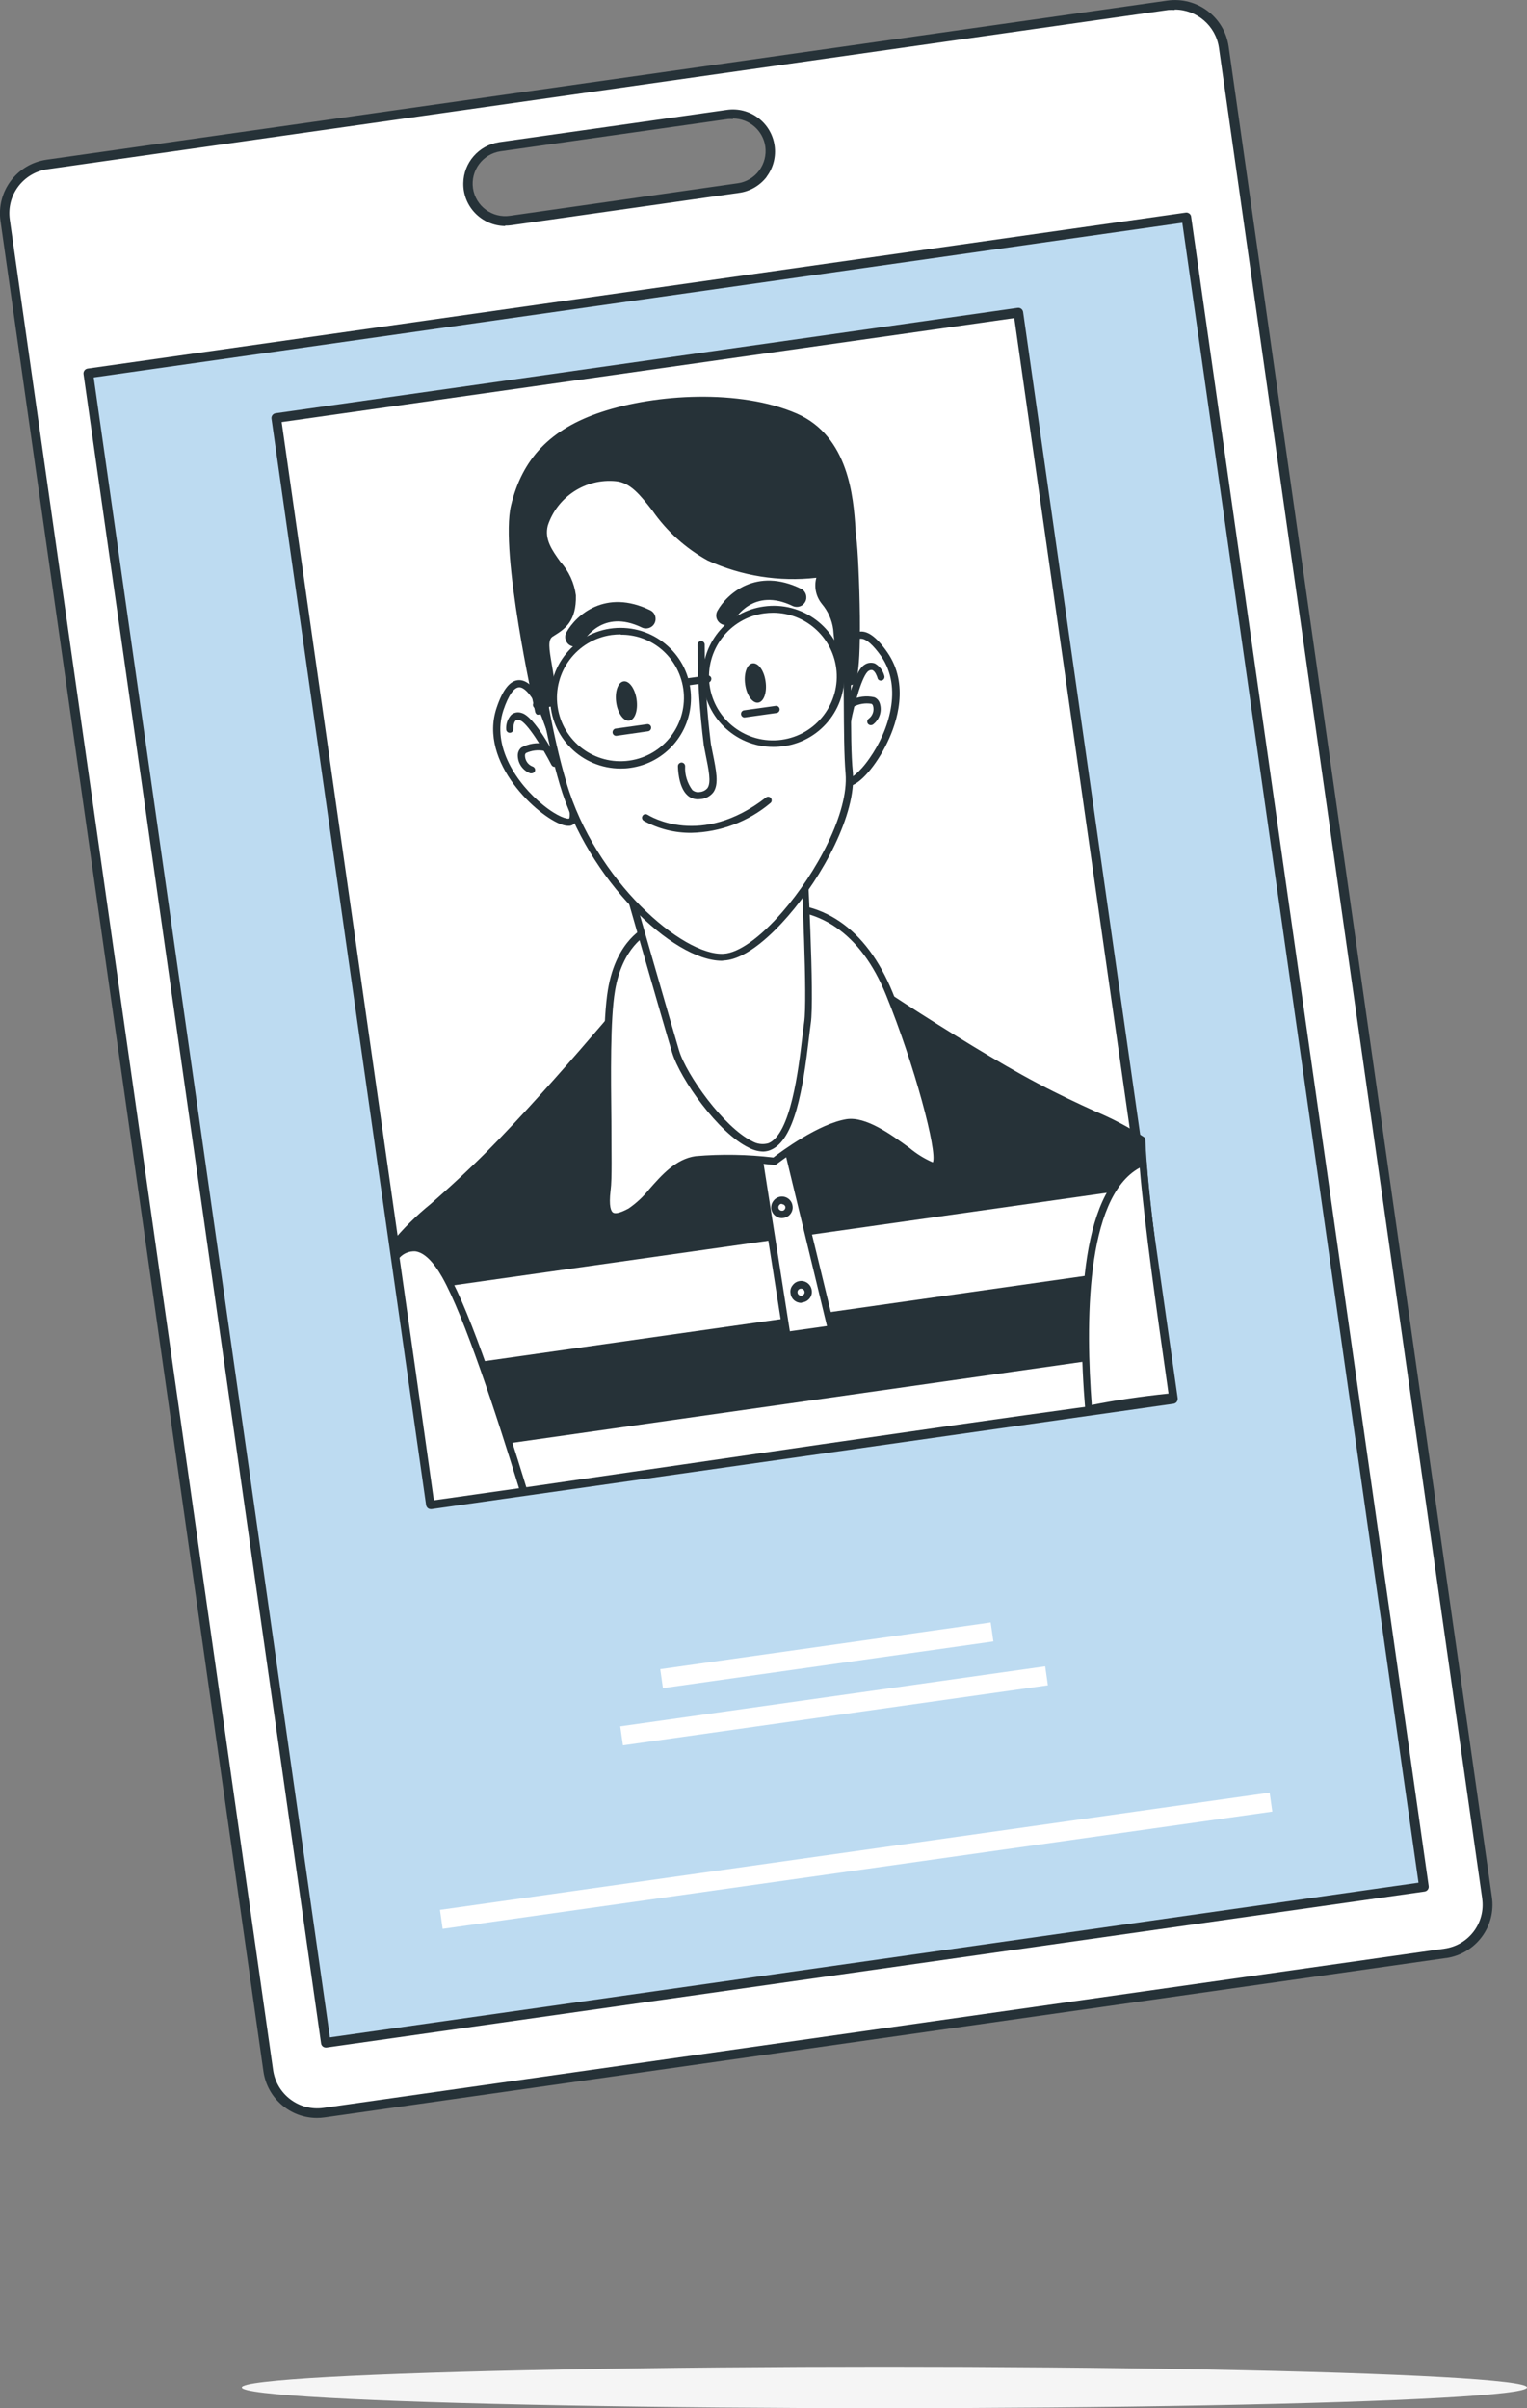 <svg width="442" height="697" viewBox="0 0 442 697" fill="none" xmlns="http://www.w3.org/2000/svg">
<rect x="0" y="0" width="442" height="697" fill="#808080" stroke="none"/>
<g clip-path="url(#clip0_115_741)">
<path d="M1.471 63.73L77.672 599.384C78.81 607.176 86.028 612.584 93.829 611.503L418.287 565.411C426.087 564.302 431.528 557.064 430.418 549.271L354.189 13.645C353.078 5.852 345.861 0.416 338.06 1.526L13.575 47.506C5.774 48.588 0.361 55.798 1.443 63.563V63.73H1.471ZM213.724 54.467L147.794 63.813C141.881 64.645 136.412 60.54 135.579 54.633C134.747 48.726 138.855 43.263 144.768 42.431L210.67 33.057C216.555 32.087 222.135 36.053 223.134 41.959C224.106 47.839 220.136 53.413 214.223 54.411C214.057 54.411 213.89 54.467 213.724 54.495V54.467Z" fill="white"/>
<path d="M91.747 613C83.946 613 77.367 607.26 76.257 599.55L0.139 63.924C-1.055 55.382 4.886 47.478 13.436 46.23L337.922 0.167C346.472 -1.026 354.411 4.909 355.633 13.45L431.834 549.049C433.083 557.563 427.17 565.467 418.648 566.715H418.537L94.023 612.834C93.273 612.945 92.496 613 91.747 613V613ZM340.004 2.884C339.393 2.857 338.81 2.857 338.199 2.884L13.769 48.976C6.718 49.974 1.832 56.491 2.832 63.535L79.06 599.162C80.088 606.206 86.583 611.087 93.634 610.088L418.092 563.997C425.116 563.026 430.001 556.564 429.03 549.548V549.465L352.829 13.839C351.913 7.488 346.472 2.801 340.059 2.773L340.004 2.884ZM146.184 65.421C139.438 65.338 134.025 59.819 134.108 53.08C134.164 47.09 138.578 42.043 144.491 41.155L210.393 31.809C213.585 31.338 216.861 32.17 219.442 34.111C224.828 38.132 225.938 45.759 221.913 51.139V51.194C219.942 53.746 217.055 55.41 213.89 55.826L147.961 65.199C147.378 65.283 146.822 65.31 146.239 65.31L146.184 65.421V65.421ZM212.141 34.444C211.697 34.416 211.225 34.416 210.781 34.444L144.879 43.79C139.716 44.566 136.163 49.364 136.912 54.522C137.689 59.681 142.492 63.23 147.655 62.454L213.502 53.053C215.972 52.72 218.221 51.389 219.72 49.392C221.219 47.395 221.857 44.871 221.524 42.403C220.858 37.772 216.888 34.333 212.197 34.305L212.141 34.444V34.444Z" fill="#263238"/>
<path d="M343.376 62.929L25.527 108.064L94.276 591.245L412.124 546.109L343.376 62.929Z" fill="#BDDBF1"/>
<path d="M94.301 592.617C93.607 592.617 93.024 592.09 92.941 591.424L24.179 108.268C24.124 107.907 24.235 107.519 24.457 107.214C24.679 106.937 24.984 106.743 25.345 106.687L343.224 61.538C343.585 61.483 343.946 61.594 344.251 61.816C344.557 62.038 344.751 62.37 344.779 62.731L413.54 545.887C413.651 546.636 413.124 547.357 412.374 547.468L94.523 592.617H94.301V592.617ZM27.122 109.239L95.495 589.677L410.597 544.917L342.225 64.478L27.122 109.239Z" fill="#263238"/>
<path d="M294.769 90.504L79.984 121.004L124.719 435.409L339.504 404.909L294.769 90.504Z" fill="white"/>
<path d="M124.725 436.788C124.42 436.788 124.115 436.704 123.865 436.51C123.587 436.288 123.393 435.956 123.337 435.595L78.588 121.191C78.477 120.415 79.032 119.721 79.782 119.611L294.561 89.105C295.338 88.994 296.032 89.548 296.143 90.297L340.892 404.701C340.92 405.061 340.836 405.422 340.614 405.727C340.392 406.032 340.059 406.226 339.698 406.282L124.92 436.788H124.725ZM81.531 122.162L125.947 433.848L338.005 403.73L293.589 92.072L81.531 122.162Z" fill="#263238"/>
<path d="M124.725 435.401C165.699 429.855 295.033 410.442 339.504 404.895C335.84 379.215 331.009 345.825 330.426 329.823C324.625 325.663 314.492 322.086 299.891 314.376C276.989 302.313 239.818 276.965 239.818 276.965L224.717 278.574L224.578 277.686L212.502 279.849L200.26 281.125V282.012L185.298 284.786C185.298 284.786 156.677 319.479 138.106 337.477C125.836 349.319 118.174 354.727 113.927 360.495C114.26 361.466 120.561 405.727 124.725 435.401V435.401Z" fill="white"/>
<path d="M124.698 436.455C124.17 436.455 123.726 436.066 123.67 435.54C119.479 405.616 113.26 361.771 113.011 360.662C112.955 360.357 113.011 360.052 113.205 359.83C116.647 355.642 120.478 351.843 124.698 348.432C128.168 345.353 132.498 341.526 137.495 336.673C155.872 318.98 184.381 284.48 184.687 284.12C184.853 283.926 185.075 283.787 185.325 283.759L199.205 281.263C199.205 281.014 199.261 280.764 199.427 280.57C199.594 280.348 199.844 280.21 200.121 280.182L212.363 278.906L224.383 276.743C224.661 276.688 224.939 276.743 225.161 276.909C225.383 277.048 225.522 277.27 225.577 277.52L239.679 276.022C239.929 276.022 240.151 276.05 240.373 276.188C240.762 276.466 277.766 301.647 300.335 313.544C306.692 316.9 312.105 319.423 316.991 321.642C321.904 323.694 326.623 326.19 331.093 329.074C331.37 329.241 331.537 329.546 331.537 329.879C332.064 345.048 336.506 376.109 340.059 401.068L340.587 404.84C340.642 405.117 340.587 405.394 340.392 405.616C340.226 405.838 339.976 405.977 339.698 406.032C311.661 409.443 251.2 418.262 197.845 426.027C166.837 430.548 140.077 434.347 124.92 436.51L124.698 436.455V436.455ZM115.12 360.634C115.925 365.709 121.922 408.029 125.586 434.236C140.909 432.128 167.226 428.301 197.484 423.892C250.228 416.21 309.829 407.53 338.338 404.008L337.949 401.234C334.424 376.497 330.038 345.769 329.427 330.322C325.152 327.688 320.683 325.358 316.047 323.389C311.272 321.171 305.831 318.619 299.391 315.236C277.849 303.893 243.232 280.487 239.54 277.991L224.828 279.544C224.328 279.572 223.884 279.294 223.717 278.823L212.613 280.82L201.37 282.012C201.37 282.511 201.01 282.927 200.51 282.983L185.936 285.59C183.16 289.029 156.399 321.115 138.744 338.032C133.72 342.913 129.361 346.768 125.863 349.846C121.977 353.118 118.368 356.724 115.12 360.634V360.634Z" fill="#263238"/>
<path d="M330.482 329.823C324.819 326.329 318.878 323.306 312.743 320.727L311.216 320.006L309.19 319.035L306.414 317.676L304.776 316.844C303.221 316.068 301.639 315.264 299.974 314.376C277.072 302.313 239.901 276.965 239.901 276.965L224.8 278.574L224.661 277.686L212.585 279.849L200.343 281.125V282.012L185.381 284.786C185.381 284.786 156.76 319.479 138.189 337.477C136.939 338.698 135.746 339.835 134.552 340.944C124.392 350.401 117.896 355.31 114.01 360.496C114.01 360.884 114.843 366.181 116.008 374.168L331.426 343.662C330.926 338.199 330.482 333.539 330.482 329.823V329.823Z" fill="#263238"/>
<path d="M334.174 366.43L119.284 396.936C120.395 404.84 121.588 413.215 122.726 421.23L337.477 390.724C336.339 382.681 335.201 374.362 334.174 366.43Z" fill="#263238"/>
<path d="M219.664 335.259L227.714 386.619L240.595 384.789L228.159 333.318C228.159 333.318 220.691 332.208 219.664 335.259Z" fill="white"/>
<path d="M227.77 387.646C227.271 387.646 226.826 387.285 226.743 386.786L218.693 335.425C218.665 335.259 218.665 335.092 218.693 334.926C219.942 331.154 227.465 332.153 228.325 332.291C228.742 332.347 229.075 332.652 229.158 333.068L241.65 384.54C241.733 384.817 241.678 385.122 241.511 385.372C241.345 385.621 241.095 385.787 240.79 385.815L227.909 387.646H227.77V387.646ZM220.802 335.397L228.631 385.316L239.374 383.791L227.382 334.15C224.8 334.011 221.469 334.15 220.747 335.397H220.802V335.397Z" fill="#263238"/>
<path d="M228.354 349.264C228.187 348.154 227.16 347.35 226.022 347.516C224.911 347.683 224.134 348.737 224.273 349.846C224.412 350.955 225.467 351.732 226.605 351.593C227.715 351.427 228.492 350.401 228.354 349.291V349.264Z" fill="white"/>
<path d="M226.327 352.564C225.661 352.564 224.995 352.342 224.467 351.926C223.801 351.427 223.385 350.706 223.246 349.902C223.135 349.097 223.357 348.265 223.857 347.6C224.856 346.213 226.771 345.908 228.159 346.906C228.853 347.406 229.297 348.154 229.409 349.014C229.547 349.818 229.325 350.65 228.826 351.316C228.326 351.982 227.604 352.398 226.799 352.508L226.327 352.564ZM226.327 348.432H226.188C225.911 348.432 225.689 348.598 225.522 348.82C225.356 349.042 225.272 349.291 225.328 349.569C225.328 349.846 225.494 350.068 225.716 350.234C225.939 350.401 226.188 350.456 226.466 350.429C226.744 350.429 226.966 350.262 227.132 350.04C227.299 349.818 227.354 349.569 227.327 349.291C227.215 348.848 226.799 348.515 226.327 348.515V348.432V348.432Z" fill="#263238"/>
<path d="M233.905 373.696C233.85 372.559 232.851 371.699 231.74 371.782C230.63 371.866 229.741 372.836 229.825 373.946C229.825 374.056 229.825 374.167 229.88 374.278C230.019 375.388 231.046 376.164 232.157 376.025H232.184C233.295 375.859 234.1 374.833 233.933 373.696H233.905Z" fill="white"/>
<path d="M231.879 377.08C230.297 377.08 228.964 375.887 228.826 374.306C228.687 373.502 228.881 372.67 229.409 372.032C230.408 370.646 232.323 370.34 233.711 371.339C234.405 371.838 234.85 372.587 234.961 373.447C235.099 374.251 234.877 375.083 234.378 375.748C233.878 376.386 233.156 376.83 232.351 376.941L231.879 377.08V377.08ZM231.879 372.975H231.74C231.185 373.031 230.769 373.557 230.852 374.112C230.908 374.667 231.435 375.083 231.99 375C232.268 374.972 232.518 374.833 232.684 374.611C232.851 374.389 232.934 374.14 232.879 373.863C232.823 373.363 232.379 372.975 231.879 372.975Z" fill="#263238"/>
<path d="M187.629 269.089C187.629 269.089 179.301 272.445 176.997 286.644C174.693 300.843 176.747 336.257 175.72 344.411C174.693 352.564 177.053 353.701 182.466 350.761C187.879 347.822 192.904 336.895 201.481 335.647C209.032 335.037 216.638 335.176 224.161 336.063C224.161 336.063 236.653 326.273 245.231 324.97C253.809 323.667 266.773 337.949 270.215 337.45C273.657 336.95 265.135 306.944 257.279 287.531C249.423 268.118 235.931 260.658 220.913 262.794C205.895 264.929 187.629 269.089 187.629 269.089V269.089Z" fill="white"/>
<path d="M178.191 353.285C177.497 353.285 176.83 353.119 176.247 352.73C174.582 351.593 174.11 348.986 174.693 344.272C175.082 341.083 174.998 333.456 174.887 324.637C174.721 311.464 174.526 295.074 175.97 286.45C178.385 271.862 186.879 268.257 187.24 268.118H187.407C187.601 268.118 206.006 264.014 220.913 261.906C237.569 259.549 250.755 268.562 258.389 287.281C264.58 302.479 274.379 333.207 271.769 337.727C271.52 338.198 271.048 338.531 270.52 338.614C268.771 338.864 266.412 337.228 262.026 334.066C257.029 330.433 250.144 325.469 245.37 326.163C237.18 327.327 224.938 336.84 224.8 336.95C224.577 337.117 224.328 337.2 224.05 337.172C216.61 336.285 209.087 336.146 201.62 336.729C196.679 337.45 192.848 341.804 189.461 345.658C187.657 348.016 185.436 350.068 182.965 351.704C181.522 352.619 179.884 353.146 178.191 353.285V353.285ZM187.962 270.087C187.185 270.476 180.134 274.136 178.024 286.727C176.608 295.047 176.83 311.437 176.969 324.526C176.969 333.428 177.191 341.166 176.747 344.466C176.164 349.291 176.914 350.567 177.413 350.928C177.913 351.288 179.107 351.316 181.966 349.763C184.215 348.21 186.213 346.352 187.907 344.216C191.515 340.112 195.624 335.425 201.342 334.621C208.838 333.983 216.388 334.122 223.856 335.009C225.965 333.373 237.014 325.192 245.092 323.916C250.644 323.14 257.667 328.159 263.247 332.236C265.301 333.955 267.578 335.37 270.02 336.424C271.381 333.345 264.746 308.275 256.446 287.919C249.228 270.171 236.736 261.601 221.191 263.82C206.95 265.927 189.461 269.727 187.962 270.06V270.087Z" fill="#263238"/>
<path d="M128.917 369.203C123.004 358.831 117.813 360.218 114.537 363.657C116.119 374.584 121.172 410.164 124.697 435.318H125.502C132.109 434.43 140.854 433.182 151.069 431.713L151.541 431.463C145.018 410.192 135.44 380.796 128.917 369.203V369.203Z" fill="white"/>
<path d="M124.697 436.399C124.17 436.399 123.726 436.011 123.67 435.484C120.339 411.717 115.176 375.221 113.51 363.823C113.455 363.49 113.566 363.158 113.788 362.936C115.453 360.994 117.952 359.941 120.506 360.162C123.698 360.606 126.835 363.49 129.805 368.732C136.301 380.158 145.767 408.944 152.541 431.075C152.707 431.602 152.43 432.184 151.902 432.378L151.486 432.572H151.236C140.993 434.042 132.248 435.345 125.641 436.177H124.781L124.697 436.399ZM115.648 364.045C117.341 375.859 122.31 410.802 125.586 434.236L150.237 430.742C143.519 408.861 134.302 380.823 128.029 369.73C125.391 365.071 122.782 362.548 120.256 362.187C118.507 362.076 116.814 362.742 115.648 364.045V364.045Z" fill="#263238"/>
<path d="M315.159 408.029C323.181 406.393 331.287 405.2 339.421 404.424C336.228 381.933 332.148 353.784 330.815 336.507C313.077 343.828 312.993 381.877 315.159 408.029Z" fill="white"/>
<path d="M315.158 408.944C314.936 408.944 314.714 408.861 314.547 408.722C314.298 408.556 314.159 408.278 314.131 408.001C311.716 379.021 312.576 342.913 330.426 335.425C330.731 335.259 331.065 335.259 331.37 335.425C331.648 335.619 331.842 335.924 331.87 336.257C333.119 352.647 336.922 379.326 339.976 400.735L340.447 404.063C340.503 404.34 340.42 404.646 340.225 404.867C340.059 405.089 339.809 405.228 339.531 405.256C331.425 406.032 323.347 407.225 315.38 408.861L315.158 408.944V408.944ZM329.899 337.976C313.964 346.629 314.298 383.957 316.019 406.642C322.931 405.256 330.204 404.174 338.227 403.342L337.921 401.096C334.951 380.296 331.287 354.533 329.899 337.976V337.976Z" fill="#263238"/>
<path d="M243.787 196.624C243.787 196.624 244.898 173.495 255.919 189.441C266.939 205.387 247.452 230.042 244.815 226.048C242.177 222.055 243.787 196.624 243.787 196.624Z" fill="white"/>
<path d="M245.564 227.518C244.87 227.518 244.232 227.213 243.843 226.631C241.067 222.471 242.566 199.258 242.76 196.568C242.76 195.237 243.482 184.283 248.312 182.924C250.811 182.231 253.615 184.144 256.862 188.831C263.247 198.066 259.638 209.104 256.862 214.844C253.67 221.583 248.729 227.268 245.758 227.518H245.564V227.518ZM249.256 184.865H248.812C246.203 185.614 245.009 193.185 244.842 196.624C244.121 206.303 243.704 222.692 245.564 225.383C246.036 225.383 248.59 223.968 251.727 219.42C257.279 211.516 261.36 199.037 255.058 189.94C252.754 186.668 250.7 184.865 249.256 184.865Z" fill="#263238"/>
<path d="M245.12 209.963H244.926C244.371 209.88 243.982 209.325 244.093 208.771C244.537 206.358 247.008 194.35 250.228 192.409C251.116 191.798 252.227 191.66 253.226 192.02C254.614 192.797 255.641 194.156 256.002 195.709C256.113 196.263 255.78 196.818 255.225 196.957C254.698 197.095 254.142 196.79 254.004 196.263V196.208C253.809 195.598 253.282 194.239 252.532 193.962C252.532 193.962 252.088 193.767 251.422 194.183C249.645 195.265 247.313 203.585 246.258 209.131C246.147 209.658 245.648 209.991 245.12 209.963V209.963Z" fill="#263238"/>
<path d="M252.06 209.88C251.727 209.88 251.394 209.713 251.2 209.436C250.894 208.965 251.005 208.327 251.477 207.994C252.616 207.134 253.115 205.637 252.699 204.278C252.643 204.028 252.477 203.806 252.227 203.696C250.478 203.418 248.674 203.696 247.091 204.527C246.564 204.749 245.953 204.527 245.731 204.001C245.481 203.501 245.703 202.891 246.203 202.669H246.259C248.368 201.588 250.783 201.283 253.087 201.81C253.892 202.142 254.475 202.836 254.698 203.696C255.364 205.914 254.531 208.327 252.671 209.713C252.477 209.824 252.282 209.88 252.06 209.88V209.88Z" fill="#263238"/>
<path d="M158.37 208.771C158.37 208.771 150.847 186.834 144.712 205.221C138.577 223.608 164.144 241.856 165.699 237.28C167.253 232.704 158.37 208.771 158.37 208.771Z" fill="white"/>
<path d="M164.505 239.027C163.867 239.027 163.256 238.888 162.645 238.666C155.872 236.42 138.411 220.834 143.741 204.888C145.545 199.48 147.711 196.846 150.292 196.846C155.234 196.846 158.926 207.162 159.342 208.41C160.286 210.962 168.281 232.787 166.698 237.585C166.393 238.5 165.477 239.11 164.505 239.027V239.027ZM150.32 198.926C148.765 198.926 147.155 201.283 145.712 205.554C142.214 216.064 149.682 226.88 157.149 232.953C161.424 236.448 164.311 237.197 164.783 236.891C165.782 233.841 160.785 218.227 157.399 209.159C155.955 204.86 152.818 198.926 150.32 198.926V198.926Z" fill="#263238"/>
<path d="M160.563 221.971C160.175 221.971 159.814 221.75 159.62 221.389C157.038 216.342 152.485 209.02 150.459 208.466C149.709 208.272 149.432 208.466 149.348 208.466C148.71 208.937 148.571 210.379 148.599 211.017C148.599 211.599 148.182 212.071 147.6 212.099C147.044 212.126 146.545 211.683 146.517 211.128C146.406 209.519 146.961 207.966 148.044 206.829C148.876 206.164 150.015 205.997 151.014 206.358C154.651 207.329 160.369 218.172 161.479 220.224C161.729 220.723 161.535 221.334 161.035 221.611C160.924 221.777 160.758 221.888 160.563 221.971V221.971Z" fill="#263238"/>
<path d="M153.846 223.829C153.846 223.829 153.624 223.829 153.513 223.829C151.319 223.025 149.876 220.945 149.876 218.616C149.876 217.756 150.237 216.924 150.903 216.369C152.985 215.232 155.372 214.844 157.704 215.26C158.259 215.343 158.676 215.842 158.593 216.397C158.537 216.952 158.037 217.368 157.51 217.312H157.427C155.678 216.979 153.873 217.201 152.263 217.95C152.069 218.116 151.958 218.366 151.958 218.616C151.958 220.058 152.819 221.361 154.179 221.86C154.734 222.054 155.039 222.637 154.845 223.192C154.678 223.58 154.29 223.829 153.846 223.829Z" fill="#263238"/>
<path d="M181.217 254.668C181.217 254.668 193.237 296.655 195.569 304.42C198.345 313.489 214.556 335.259 222.857 331.903C231.157 328.548 232.684 303.505 233.794 296.073C234.905 288.641 232.711 247.375 232.711 247.375L181.217 254.668V254.668Z" fill="white"/>
<path d="M220.969 333.29C219.498 333.262 218.082 332.874 216.778 332.181C207.978 327.993 196.901 312.324 194.57 304.698C192.238 297.071 180.329 255.389 180.19 254.973C180.051 254.696 180.051 254.391 180.19 254.113C180.357 253.864 180.606 253.697 180.912 253.642L232.434 246.348C232.712 246.293 233.017 246.348 233.239 246.57C233.461 246.764 233.6 247.014 233.6 247.319C233.6 249.011 235.821 288.751 234.683 296.211C234.516 297.348 234.35 298.846 234.128 300.649C232.462 314.737 230.102 330.017 223.024 332.846C222.385 333.123 221.663 333.262 220.969 333.29V333.29ZM182.522 255.5C184.493 262.295 194.486 297.099 196.568 304.06C198.65 311.021 209.477 326.246 217.666 330.267C219.109 331.127 220.831 331.349 222.441 330.877C228.909 328.243 231.13 309.412 232.212 300.371C232.434 298.569 232.601 297.016 232.767 295.879C233.767 289.306 232.073 255.195 231.74 248.539L182.522 255.5V255.5Z" fill="#263238"/>
<path d="M152.152 158.214C152.152 158.214 154.567 198.343 162.978 226.714C171.39 255.084 196.54 277.769 209.587 277.02C222.634 276.272 247.341 242.105 245.842 223.691C244.343 205.276 247.563 158.88 238.513 141.547C229.463 124.214 216.916 120.553 190.988 123.133C165.06 125.712 147.405 140.271 152.152 158.214V158.214Z" fill="white"/>
<path d="M208.949 278.074C194.736 278.074 170.085 254.529 162.007 227.019C153.929 199.508 151.264 160.655 151.125 158.381C149.348 151.919 150.597 144.986 154.511 139.522C161.063 130.093 174.304 123.743 190.877 122.106C218.359 119.333 230.601 124.159 239.457 141.075C246.036 153.694 246.203 180.761 246.341 202.531C246.341 211.072 246.341 218.421 246.869 223.607C247.868 235.588 238.152 253.642 228.048 265.206C224.05 269.81 216.333 277.603 209.643 277.991L208.949 278.074ZM204.063 123.438C200.177 123.438 195.874 123.687 191.071 124.159C175.359 125.739 162.312 131.924 156.233 140.798C152.652 145.762 151.513 152.113 153.151 158.02C153.151 158.075 153.151 158.159 153.151 158.214C153.151 158.63 155.677 198.593 163.95 226.492C172.278 254.834 197.623 276.798 209.504 276.05C213.807 275.8 219.997 271.391 226.437 263.986C236.264 252.699 245.703 235.283 244.759 223.885C244.315 218.616 244.287 211.211 244.232 202.642C244.093 181.093 243.926 154.304 237.569 142.129C230.546 128.734 221.802 123.438 204.063 123.438V123.438Z" fill="#263238"/>
<path d="M155.955 205.803C155.955 205.803 160.369 204.25 159.342 196.957C158.315 189.663 156.76 185.254 159.342 183.506C161.924 181.759 165.838 180.262 165.671 172.413C165.505 164.565 155.511 159.934 157.621 151.753C160.48 142.878 169.141 137.193 178.441 138.108C187.852 139.107 190.378 153.583 205.396 161.209C220.414 168.836 238.097 165.841 238.097 165.841C236.431 168.448 236.737 171.859 238.819 174.161C240.734 176.379 241.928 179.125 242.261 182.037C242.261 182.037 243.538 197.622 246.286 197.234C249.034 196.846 247.674 161.32 246.897 155.857C246.12 150.394 247.119 128.125 230.241 120.637C213.363 113.149 189.073 115.34 174.444 120.193C159.814 125.046 152.236 133.116 148.932 146.567C145.629 160.017 155.955 205.803 155.955 205.803V205.803Z" fill="#263238"/>
<path d="M155.955 206.829C155.789 206.857 155.622 206.857 155.455 206.829C155.206 206.663 155.011 206.413 154.928 206.136C154.512 204.25 144.685 159.878 147.905 146.345C151.125 132.811 159.259 124.159 174.082 119.25C189.739 114.036 214.195 112.539 230.629 119.694C245.758 126.322 247.008 144.154 247.618 152.751C247.618 153.999 247.757 155.025 247.868 155.746C248.285 158.519 248.784 168.919 248.895 178.459C249.062 197.872 247.507 198.121 246.369 198.288C245.87 198.371 245.342 198.204 244.953 197.872C242.483 195.903 241.428 185.337 241.178 182.147C240.817 179.457 239.679 176.906 237.93 174.826C236.181 172.691 235.571 169.89 236.292 167.227C225.549 168.447 214.695 166.728 204.868 162.235C198.483 158.713 192.987 153.749 188.823 147.759C185.297 143.266 182.494 139.689 178.274 139.273C169.502 138.413 161.313 143.766 158.565 152.113C157.537 156.107 159.814 159.268 162.201 162.596C164.644 165.286 166.226 168.697 166.698 172.302C166.893 179.846 163.395 182.064 160.841 183.7L159.925 184.283C158.565 185.226 158.925 187.694 159.73 192.353C159.953 193.684 160.202 195.126 160.424 196.735C161.563 204.749 156.566 206.607 156.372 206.691C156.233 206.774 156.094 206.829 155.955 206.829V206.829ZM203.369 116.837C193.653 116.782 184.02 118.252 174.749 121.164C160.48 125.906 153.068 133.56 149.931 146.761C147.155 158.492 154.956 196.236 156.649 204.167C158.342 202.309 158.981 199.702 158.37 197.262C158.148 195.681 157.898 194.239 157.676 192.908C156.788 187.888 156.233 184.588 158.759 182.785L159.703 182.175C162.09 180.65 164.783 178.958 164.616 172.58C164.2 169.335 162.784 166.284 160.563 163.844C158.009 160.266 155.344 156.578 156.594 151.614C158.842 142.823 168.891 136.222 178.524 137.221C183.632 137.748 186.852 141.824 190.516 146.511C194.486 152.252 199.733 157.022 205.867 160.377C220.414 167.754 237.764 164.953 237.93 164.925C238.347 164.842 238.763 165.036 238.985 165.397C239.235 165.757 239.235 166.201 238.985 166.562C237.653 168.808 237.93 171.664 239.707 173.578C241.761 175.963 243.01 178.93 243.343 182.064C243.538 186.806 244.482 191.493 246.119 195.93C247.674 191.188 246.786 161.819 245.981 156.023C245.981 155.275 245.786 154.193 245.703 152.89C245.12 144.57 243.954 127.708 229.963 121.607C221.524 118.252 212.474 116.615 203.369 116.837V116.837Z" fill="#263238"/>
<path d="M179.662 222.443C168.42 222.443 159.259 213.374 159.259 202.115C159.259 190.855 168.336 181.731 179.607 181.731C190.85 181.731 200.01 190.8 200.01 202.059C200.01 212.237 192.515 220.862 182.438 222.249C181.522 222.387 180.578 222.443 179.662 222.443ZM179.662 183.617C178.774 183.617 177.913 183.673 177.025 183.784C166.976 185.198 159.981 194.488 161.396 204.528C162.812 214.567 172.112 221.555 182.161 220.141C192.21 218.727 199.205 209.436 197.79 199.397C197.096 194.572 194.542 190.218 190.628 187.278C187.463 184.921 183.66 183.673 179.718 183.7L179.662 183.617V183.617Z" fill="#263238"/>
<path d="M223.828 216.175C212.558 216.175 203.425 206.996 203.425 195.736C203.425 185.559 210.948 176.961 221.052 175.547C232.212 173.939 242.566 181.704 244.176 192.852C245.814 204.001 238.097 214.345 226.965 215.953C225.966 216.092 224.967 216.175 223.939 216.175H223.828V216.175ZM223.828 177.35C222.968 177.35 222.107 177.405 221.247 177.516C211.114 178.875 204.036 188.193 205.396 198.288C206.756 208.382 216.083 215.482 226.188 214.123C236.293 212.764 243.399 203.446 242.039 193.351C240.817 184.227 233.045 177.405 223.828 177.35V177.35Z" fill="#263238"/>
<path d="M184.27 202.476C184.715 205.609 183.771 208.355 182.133 208.577C180.495 208.799 178.802 206.441 178.358 203.308C177.913 200.174 178.885 197.428 180.523 197.206C182.161 196.984 183.826 199.342 184.27 202.476Z" fill="#263238"/>
<path d="M221.607 197.262C222.052 200.395 221.108 203.113 219.47 203.363C217.832 203.612 216.139 201.227 215.695 198.094C215.25 194.96 216.194 192.214 217.832 191.992C219.47 191.771 221.163 194.017 221.607 197.262Z" fill="#263238"/>
<path d="M202.925 186.585C202.925 196.263 203.508 205.942 204.73 215.565C206.395 224.162 208.089 229.431 202.62 230.263C197.151 231.095 197.234 221.75 197.234 221.75" fill="white"/>
<path d="M202.009 231.345C200.899 231.345 199.844 230.957 199.011 230.208C196.235 227.768 196.235 221.888 196.235 221.722C196.235 221.167 196.707 220.723 197.262 220.696C197.845 220.696 198.317 221.167 198.317 221.75C198.179 224.218 198.928 226.658 200.399 228.655C200.982 229.154 201.76 229.376 202.509 229.237C203.397 229.182 204.23 228.766 204.785 228.1C205.924 226.492 205.146 222.831 204.202 218.172L203.731 215.759C202.509 206.081 201.898 196.347 201.898 186.612C201.898 186.03 202.37 185.559 202.953 185.559C203.508 185.559 203.953 185.975 203.98 186.529C203.98 186.529 203.98 186.557 203.98 186.585C203.98 196.208 204.591 205.831 205.785 215.371L206.257 217.756C207.339 223.108 208.144 226.963 206.479 229.321C205.59 230.458 204.258 231.179 202.814 231.29L202.009 231.345V231.345Z" fill="#263238"/>
<path d="M186.824 236.67C186.824 236.67 202.675 246.958 222.329 231.622Z" fill="white"/>
<path d="M200.204 241.051C195.346 241.107 190.572 239.914 186.324 237.557C185.852 237.252 185.686 236.614 185.991 236.143C186.269 235.644 186.907 235.505 187.352 235.782H187.407C188.046 236.198 202.925 245.461 221.718 230.818C222.162 230.458 222.829 230.541 223.162 231.012C223.495 231.484 223.439 232.121 222.968 232.454C216.555 237.834 208.505 240.857 200.149 241.051H200.204Z" fill="#263238"/>
<path d="M199.344 198.343C198.817 198.343 198.372 197.983 198.317 197.456C198.234 196.901 198.622 196.374 199.177 196.291L204.729 195.514C205.257 195.404 205.784 195.764 205.895 196.291C205.895 196.319 205.895 196.374 205.895 196.402C205.951 196.957 205.562 197.483 205.007 197.567L199.455 198.343H199.288H199.344Z" fill="#263238"/>
<path d="M155.234 205.082C154.651 205.027 154.234 204.528 154.262 203.945C154.29 203.474 154.623 203.113 155.095 203.002L159.203 202.42C159.786 202.42 160.286 202.864 160.286 203.446C160.286 203.945 159.953 204.389 159.481 204.5L155.4 205.082H155.234V205.082Z" fill="#263238"/>
<path d="M243.094 192.603C242.594 192.603 242.15 192.214 242.067 191.715C241.984 191.133 242.372 190.606 242.955 190.523L247.064 189.94C247.647 189.94 248.146 190.384 248.146 190.966C248.146 191.465 247.813 191.909 247.341 192.02L243.261 192.603H243.094V192.603Z" fill="#263238"/>
<path d="M166.365 187.139C165.893 187.139 165.449 187.028 165.033 186.806C163.7 186.058 163.201 184.366 163.95 183.035C166.726 178.043 175.276 170.306 188.212 176.629C189.6 177.294 190.155 178.958 189.489 180.345C188.823 181.731 187.157 182.286 185.769 181.62C174.304 176.074 169.113 185.309 168.808 185.697C168.308 186.585 167.392 187.139 166.365 187.139V187.139Z" fill="#263238"/>
<path d="M210.088 180.927C208.561 180.927 207.312 179.707 207.312 178.154C207.312 177.683 207.423 177.239 207.645 176.823C210.421 171.831 218.998 164.094 231.907 170.417C233.267 171.11 233.794 172.802 233.1 174.161C232.434 175.464 230.852 176.019 229.492 175.409C218.027 169.862 212.836 179.097 212.503 179.485C212.031 180.373 211.087 180.927 210.088 180.927Z" fill="#263238"/>
<path d="M178.191 212.958C177.608 212.875 177.219 212.321 177.33 211.738C177.414 211.294 177.747 210.934 178.191 210.878L187.296 209.603C187.851 209.52 188.351 209.88 188.462 210.407V210.49C188.545 211.045 188.157 211.572 187.602 211.655L178.496 212.958H178.219H178.191Z" fill="#263238"/>
<path d="M215.529 207.661C215.001 207.661 214.585 207.273 214.501 206.774C214.418 206.191 214.807 205.665 215.39 205.581L224.495 204.306C225.05 204.222 225.578 204.611 225.661 205.165C225.744 205.748 225.356 206.275 224.773 206.358L215.667 207.634H215.529V207.661Z" fill="#263238"/>
<path d="M286.765 469.59L191.112 483.105L191.89 488.597L287.542 475.082L286.765 469.59Z" fill="white"/>
<path d="M367.5 518.844L127.352 552.774L128.129 558.266L368.278 524.335L367.5 518.844Z" fill="white"/>
<path d="M302.537 482.28L179.535 499.659L180.313 505.151L303.314 487.772L302.537 482.28Z" fill="white"/>
</g>
<ellipse cx="256" cy="691" rx="186" ry="6" fill="#F5F5F5"/>
<defs>
<clipPath id="clip0_115_741">
<rect width="432" height="613" fill="white"/>
</clipPath>
</defs>
</svg>
